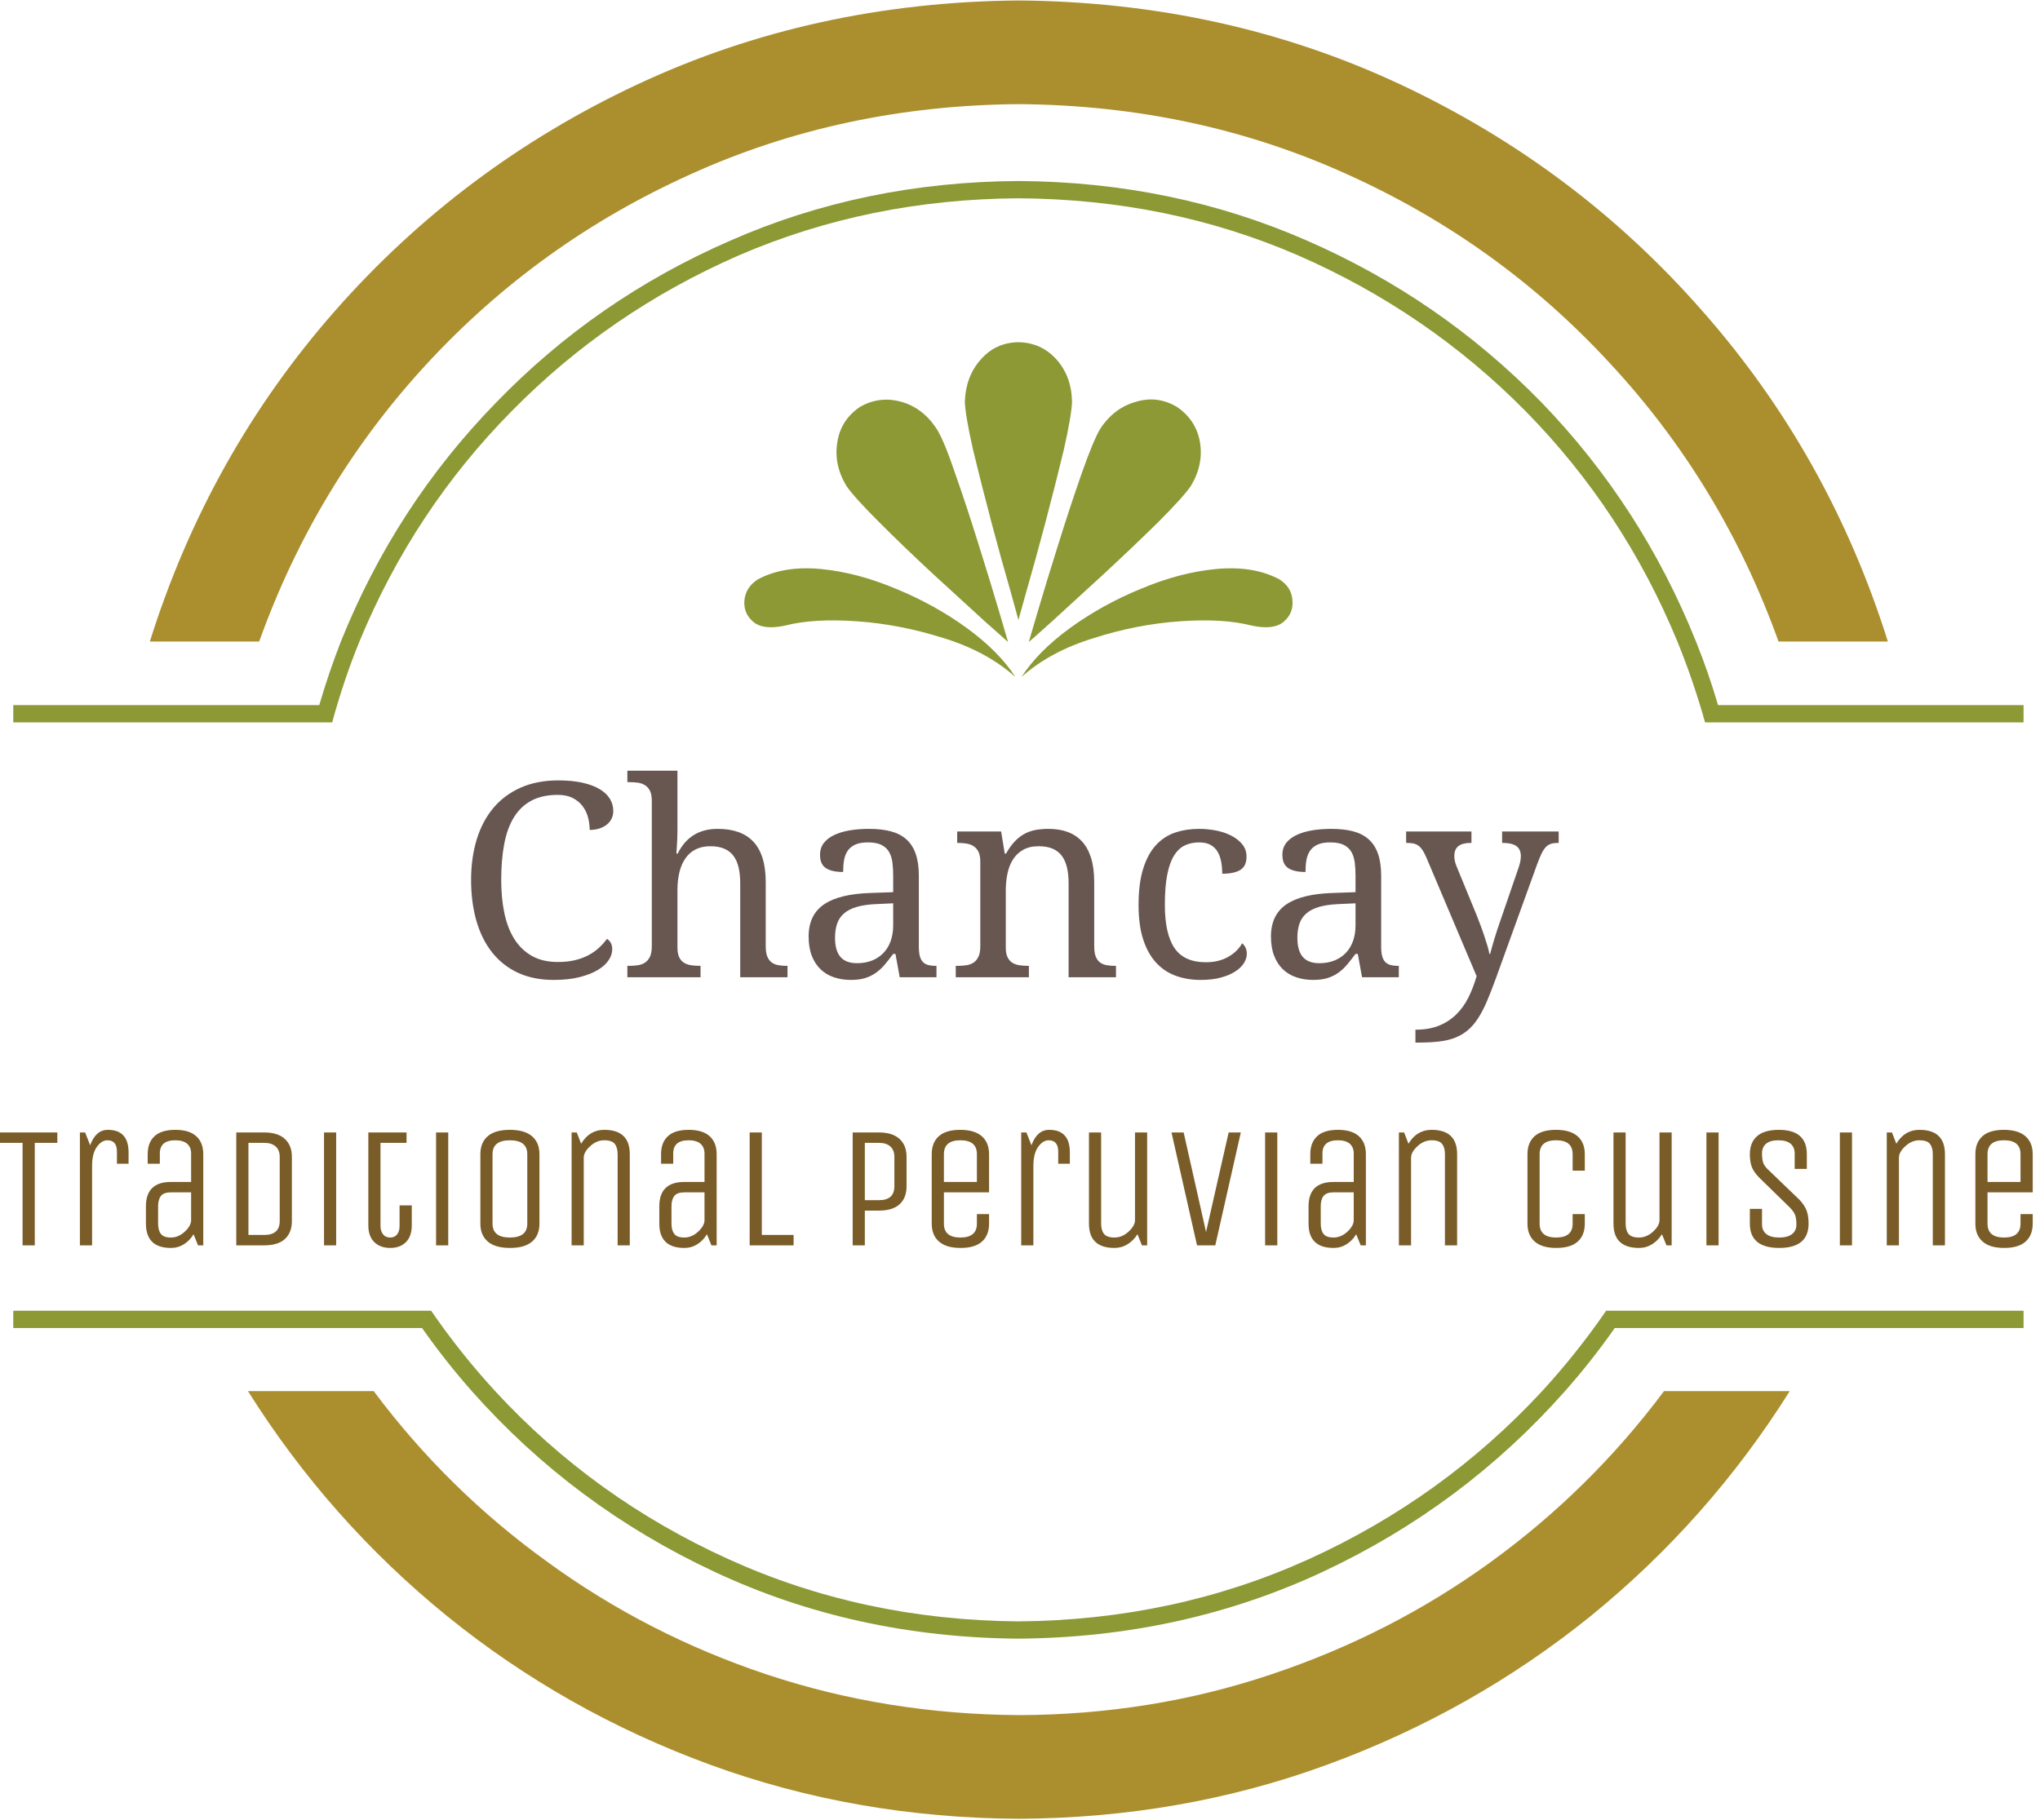 <?xml version="1.0" encoding="UTF-8" standalone="no"?>
<svg
   xmlns:dc="http://purl.org/dc/elements/1.1/"
   xmlns:cc="http://creativecommons.org/ns#"
   xmlns:rdf="http://www.w3.org/1999/02/22-rdf-syntax-ns#"
   xmlns:svg="http://www.w3.org/2000/svg"
   xmlns="http://www.w3.org/2000/svg"
   viewBox="0 0 360 321.333"
   height="321.333"
   width="360"
   xml:space="preserve"
   id="svg2"
   version="1.1"><defs
     id="defs6" /><g
     transform="matrix(1.333,0,0,-1.333,0,321.333)"
     id="g10"><g
       transform="scale(0.1)"
       id="g12"><path
         id="path14"
         style="fill:#ab8f2e;fill-opacity:1;fill-rule:evenodd;stroke:none"
         d="m 1348.83,2272.7 c 155.62,-1.18 300.35,-32.04 434.18,-92.7 133.87,-60.23 250.04,-143.79 348.4,-250.55 98.82,-106.4 173.2,-229.22 223.12,-368.4 h 144.77 c -51.92,165.12 -133.87,311.18 -246.02,438.21 -111.72,127.38 -245.04,227.26 -399.88,299.76 -154.85,72.46 -323.05,109.46 -504.57,110.98 -181.56,-1.52 -349.728,-38.52 -504.611,-110.98 C 689.41,2226.52 555.898,2126.64 443.75,1999.26 332.031,1872.23 250.23,1726.17 198.359,1561.05 h 144.762 c 49.93,139.18 124.109,262 222.539,368.4 98.75,106.76 215.078,190.32 348.949,250.55 133.871,60.66 278.591,91.52 434.221,92.7 m 854.1,-1704.22 h 166.48 C 2297.73,454.41 2209.8,355.082 2105.66,270.43 2001.17,186.129 1884.88,120.512 1756.68,73.629 1628.55,26.68 1492.62,2.891 1348.83,2.109 1205.04,2.891 1068.91,26.68 940.352,73.629 812.23,120.512 696.051,186.129 591.988,270.43 487.852,355.082 399.922,454.41 328.238,568.48 H 494.73 C 559.922,481.129 636.762,405.621 725.23,341.91 813.359,277.809 910,228.281 1015.31,193.16 c 105.63,-35.07 216.8,-53 333.52,-53.75 116.68,0.36 227.89,18.289 333.51,53.75 105.28,35.121 201.96,84.5 290.04,148.172 88.52,64.098 165.32,139.797 230.55,227.148" /><path
         id="path16"
         style="fill:#8c9935;fill-opacity:1;fill-rule:evenodd;stroke:none"
         d="m 1003.28,1643.4 c -10.659,-6.88 -16.561,-15.98 -17.729,-27.42 -1.172,-11.45 2.687,-21.02 11.437,-28.6 8.752,-7.65 22.892,-9.37 42.312,-5.19 25.19,6.48 56.87,8.4 95,5.7 38.12,-2.62 76.44,-10.08 115,-22.3 38.12,-11.8 69.76,-28.95 94.96,-51.49 -14.53,22.54 -35.9,44.06 -64.1,64.69 -28.21,20.55 -59.5,37.93 -93.79,52.03 -34.34,14.49 -67.74,23.28 -100.12,26.33 -32.46,3.01 -60.08,-1.53 -82.97,-13.75 m 573.2,123.59 c 11.45,19.03 15.47,38.52 12.04,58.32 -3.44,19.49 -13.56,34.92 -30.32,46.37 -17.15,10.31 -35.31,12.58 -54.33,6.87 -19.46,-5.39 -35.32,-17.34 -47.5,-36.09 -6.1,-10.27 -14.3,-30.12 -24.61,-59.45 -10.28,-29.38 -20.78,-61.21 -31.45,-95.55 -10.7,-33.94 -19.61,-63.32 -26.91,-88.12 -7.23,-24.77 -11.06,-37.74 -11.45,-38.87 1.17,0.74 11.29,9.73 30.35,26.91 19.03,17.5 41.76,38.28 68.09,62.35 26.33,24.37 50.55,47.46 72.66,69.22 22.11,22.1 36.6,38.12 43.43,48.04 m -228.24,190.47 c -20.19,-0.35 -36.79,-7.97 -49.76,-22.85 -13.36,-14.88 -20.39,-33.59 -21.18,-56.06 0.4,-11.83 4.03,-33 10.86,-63.51 7.27,-30.12 15.47,-62.54 24.65,-97.27 9.1,-34.33 17.35,-63.86 24.57,-88.67 6.88,-25.15 10.51,-38.36 10.86,-39.45 0.39,1.09 4.03,14.1 10.86,38.87 7.27,25.15 15.47,54.92 24.61,89.25 9.18,34.73 17.34,67.15 24.61,97.27 6.88,30.51 10.51,51.68 10.86,63.51 -0.35,22.47 -7.27,41.18 -20.59,56.06 -13.36,14.88 -30.15,22.5 -50.35,22.85 m -13.71,-396.99 c -0.43,1.13 -4.22,14.1 -11.44,38.87 -7.27,24.8 -16.25,54.18 -26.92,88.12 -10.66,34.34 -21.13,66.17 -31.48,95.55 -9.85,29.33 -18.09,49.18 -24.57,59.45 -12.19,18.75 -27.85,30.7 -46.92,36.09 -19.45,5.32 -37.73,3.05 -54.88,-6.87 -16.8,-11.45 -26.72,-26.88 -29.77,-46.37 -3.43,-19.8 0.59,-39.29 12.04,-58.32 6.83,-9.92 21.32,-25.94 43.47,-48.04 21.72,-21.76 45.74,-44.85 72.03,-69.22 26.33,-24.07 49.03,-44.85 68.13,-62.35 19.45,-17.18 29.53,-26.17 30.31,-26.91 m 322.62,21.72 c -25.16,6.48 -56.8,8.4 -94.96,5.7 -38.13,-2.62 -76.25,-10.08 -114.42,-22.3 -38.47,-11.8 -70.35,-28.95 -95.5,-51.49 14.49,22.54 35.85,44.06 64.06,64.69 28.24,20.55 59.53,37.93 93.83,52.03 34.33,14.49 67.69,23.28 100.11,26.33 32.78,3.01 60.63,-1.53 83.48,-13.75 10.7,-6.88 16.41,-15.98 17.19,-27.42 1.17,-11.45 -2.66,-21.02 -11.45,-28.6 -8.75,-7.65 -22.89,-9.37 -42.34,-5.19 m -308.91,588.71 c -136.52,-0.78 -263.75,-27.11 -381.56,-78.99 -118.239,-51.48 -221.602,-123 -310.078,-214.53 -88.872,-91.13 -157.301,-196.6 -205.352,-316.33 -10.699,-27.5 -20.23,-55.5 -28.629,-84.14 H 17.578 v -22.89 H 439.801 c 9.929,36.64 21.879,72.31 36.019,107.03 47.7,115.51 114.801,217.19 201.371,304.89 86.168,87.73 186.52,156.56 300.93,206.52 114.769,49.57 238.169,74.77 370.119,75.55 132.35,-0.78 255.74,-25.98 370.16,-75.55 114.41,-49.96 214.88,-118.79 301.44,-206.52 86.21,-87.7 153.17,-189.38 200.82,-304.89 14.14,-34.72 26.33,-70.39 36.61,-107.03 h 421.64 v 22.89 h -404.5 c -8.32,28.64 -18.08,56.64 -29.14,84.14 -48.08,119.73 -116.32,225.4 -204.8,316.92 -88.87,91.13 -192.23,162.46 -310.04,213.94 -118.28,51.88 -245.66,78.21 -382.19,78.99 M 625.121,567.891 C 601.48,594.57 579.379,622.66 558.75,651.988 H 17.578 v 22.891 H 570.781 c 25.938,-37.77 54.34,-73.43 85.239,-106.988 86.992,-94.219 189.761,-168.161 308.359,-221.95 118.241,-53.793 246.211,-81.25 383.861,-82.421 137.7,1.171 265.82,28.628 384.46,82.421 118.2,53.789 221.01,127.731 308.35,221.95 30.86,33.558 59.3,69.218 85.24,106.988 h 552.62 V 651.988 H 2137.7 C 2117.11,622.66 2095,594.57 2071.33,567.891 1981.72,466.84 1875.12,387.301 1751.56,329.34 c -123.94,-57.969 -258.4,-87.539 -403.32,-88.68 -144.88,1.141 -279.18,30.711 -402.728,88.68 -123.953,57.961 -230.742,137.5 -320.391,238.551" /><path
         id="path18"
         style="fill:#685751;fill-opacity:1;fill-rule:evenodd;stroke:none"
         d="m 739.141,1377.19 c 12.308,0 23.007,-1.06 32.109,-3.09 9.059,-2.07 16.641,-4.88 22.66,-8.51 6.051,-3.64 10.539,-7.93 13.551,-12.86 2.969,-4.92 4.449,-10.23 4.449,-15.97 0,-3.87 -0.781,-7.38 -2.34,-10.47 -1.601,-3.13 -3.789,-5.74 -6.601,-7.93 -2.809,-2.15 -6.129,-3.83 -9.918,-5 -3.832,-1.17 -7.973,-1.76 -12.43,-1.76 0,5.63 -0.699,11.21 -2.18,16.72 -1.453,5.51 -3.871,10.43 -7.191,14.84 -3.359,4.38 -7.699,7.97 -13.012,10.71 -5.347,2.77 -11.949,4.14 -19.797,4.14 -13.601,0 -25.121,-2.5 -34.613,-7.46 -9.488,-5 -17.226,-12.27 -23.207,-21.8 -5.973,-9.57 -10.312,-21.33 -13,-35.35 -2.699,-13.99 -4.07,-30 -4.07,-48.05 0,-16.05 1.41,-30.78 4.219,-44.14 2.82,-13.36 7.269,-24.8 13.359,-34.37 6.101,-9.54 13.871,-16.96 23.32,-22.23 9.422,-5.27 20.75,-7.89 33.992,-7.89 8.789,0 16.559,0.82 23.321,2.54 6.718,1.68 12.648,3.94 17.808,6.76 5.16,2.81 9.731,6.05 13.629,9.76 3.949,3.67 7.422,7.54 10.473,11.52 1.988,-1.28 3.629,-3.04 4.918,-5.27 1.289,-2.23 1.922,-5.15 1.922,-8.79 0,-4.57 -1.532,-9.26 -4.653,-13.98 -3.089,-4.77 -7.808,-9.06 -14.14,-12.93 -6.328,-3.87 -14.379,-7.07 -24.098,-9.57 -9.73,-2.54 -21.25,-3.79 -34.609,-3.79 -17.934,0 -33.711,3.16 -47.313,9.49 -13.59,6.33 -24.961,15.31 -34.179,26.92 -9.18,11.6 -16.129,25.54 -20.821,41.83 -4.679,16.29 -7.027,34.34 -7.027,54.14 0,19.45 2.457,37.27 7.379,53.44 4.929,16.17 12.23,30.04 21.879,41.64 9.691,11.6 21.718,20.62 36.129,27.07 14.421,6.45 31.101,9.69 50.082,9.69 z m 187.23,-245.59 h 1.051 v -15.12 h -96.871 v 15.12 h 2.808 c 4.102,0 7.969,0.31 11.52,0.9 3.601,0.59 6.68,1.76 9.34,3.59 2.621,1.8 4.73,4.42 6.332,7.82 1.558,3.39 2.34,7.93 2.34,13.55 v 193.01 c 0,5.27 -0.782,9.49 -2.34,12.73 -1.602,3.21 -3.75,5.71 -6.449,7.46 -2.692,1.76 -5.821,2.89 -9.372,3.44 -3.601,0.51 -7.39,0.78 -11.371,0.78 h -2.808 V 1390 h 66.289 v -79.1 c 0,-3.28 -0.078,-6.72 -0.199,-10.28 -0.121,-3.59 -0.27,-6.87 -0.512,-9.92 -0.231,-3.51 -0.469,-6.99 -0.699,-10.39 h 1.761 c 10.778,21.8 28.399,32.7 52.887,32.7 10.192,0 19.262,-1.37 27.192,-4.14 7.89,-2.74 14.531,-6.96 19.921,-12.66 5.389,-5.66 9.489,-12.97 12.299,-21.87 2.81,-8.91 4.22,-19.5 4.22,-31.8 v -85.08 c 0,-5.62 0.7,-10.16 2.11,-13.55 1.41,-3.4 3.36,-6.02 5.82,-7.82 2.46,-1.83 5.39,-3 8.79,-3.59 3.4,-0.59 7.07,-0.9 11.05,-0.9 h 1.06 v -15.12 h -62.579 v 124.3 c 0,7.85 -0.699,14.81 -2.109,20.9 -1.403,6.09 -3.633,11.25 -6.762,15.47 -3.078,4.22 -7.18,7.42 -12.219,9.57 -5.043,2.19 -11.172,3.28 -18.441,3.28 -7.5,0 -13.981,-1.41 -19.41,-4.14 -5.469,-2.77 -9.969,-6.68 -13.559,-11.8 -3.551,-5.08 -6.25,-11.25 -8.012,-18.44 -1.75,-7.22 -2.609,-15.19 -2.609,-23.98 v -75.94 c 0,-5.27 0.781,-9.53 2.379,-12.77 1.562,-3.2 3.711,-5.63 6.402,-7.27 2.699,-1.64 5.828,-2.73 9.418,-3.28 3.551,-0.5 7.34,-0.78 11.332,-0.78 z m 179.099,37.11 c 0,-11.25 2.38,-19.69 7.15,-25.23 4.72,-5.59 12.07,-8.36 22.03,-8.36 7.26,0 13.87,1.17 19.8,3.51 5.9,2.35 10.94,5.71 15.12,10.04 4.14,4.34 7.34,9.61 9.57,15.82 2.23,6.21 3.32,13.13 3.32,20.74 v 29.18 l -23.01,-1.05 c -10.19,-0.47 -18.71,-1.76 -25.58,-3.79 -6.84,-2.07 -12.39,-4.92 -16.6,-8.63 -4.22,-3.67 -7.23,-8.21 -9.07,-13.6 -1.79,-5.39 -2.73,-11.6 -2.73,-18.63 z m 43.59,126.37 c -6.91,0 -12.5,-0.98 -16.76,-2.89 -4.29,-1.96 -7.61,-4.65 -10.03,-8.17 -2.39,-3.51 -4.03,-7.69 -4.85,-12.5 -0.82,-4.8 -1.21,-10 -1.21,-15.62 -9.96,0 -17.54,1.68 -22.77,5.08 -5.2,3.4 -7.82,9.25 -7.82,17.57 0,6.22 1.68,11.49 5.08,15.83 3.4,4.33 8.09,7.89 13.99,10.62 5.93,2.77 12.81,4.8 20.66,6.09 7.85,1.29 16.21,1.92 25.12,1.92 11.01,0 20.62,-1.1 28.83,-3.24 8.2,-2.19 15.08,-5.71 20.58,-10.63 5.51,-4.92 9.65,-11.37 12.39,-19.26 2.77,-7.93 4.14,-17.61 4.14,-29.1 v -93.32 c 0,-5.04 0.39,-9.22 1.21,-12.5 0.82,-3.28 2.11,-5.9 3.86,-7.89 1.76,-1.99 4.11,-3.4 6.96,-4.22 2.89,-0.82 6.29,-1.25 10.27,-1.25 h 1.06 v -15.12 h -48.68 l -5.62,30.94 h -3.01 c -3.75,-5.04 -7.38,-9.65 -10.9,-13.87 -3.51,-4.21 -7.38,-7.85 -11.6,-10.89 -4.22,-3.05 -8.98,-5.43 -14.3,-7.15 -5.35,-1.68 -11.75,-2.54 -19.25,-2.54 -7.97,0 -15.39,1.13 -22.23,3.44 -6.88,2.26 -12.77,5.78 -17.77,10.54 -4.96,4.73 -8.87,10.71 -11.68,17.93 -2.82,7.19 -4.22,15.74 -4.22,25.59 0,19.1 6.79,33.28 20.39,42.54 13.59,9.26 34.14,14.29 61.68,15.11 l 29.88,1.06 v 21.6 c 0,6.45 -0.35,12.38 -1.05,17.85 -0.71,5.43 -2.23,10.12 -4.57,14.07 -2.35,3.9 -5.71,6.95 -10.08,9.14 -4.42,2.14 -10.31,3.24 -17.7,3.24 z m 211.99,-163.48 h 1.06 v -15.12 h -96.84 v 15.12 h 2.97 c 4.1,0 7.97,0.31 11.53,0.9 3.59,0.59 6.68,1.76 9.33,3.59 2.62,1.8 4.73,4.42 6.33,7.82 1.56,3.39 2.34,7.93 2.34,13.55 v 112.31 c 0,5.27 -0.78,9.53 -2.34,12.73 -1.6,3.24 -3.75,5.74 -6.45,7.5 -2.69,1.76 -5.82,2.93 -9.37,3.52 -3.59,0.58 -7.38,0.86 -11.37,0.86 h -1.05 v 15.11 h 58.2 l 4.73,-29.18 h 1.76 c 3.74,6.68 7.73,12.15 11.87,16.45 4.18,4.26 8.55,7.62 13.2,10 4.61,2.42 9.53,4.06 14.77,4.92 5.19,0.9 10.66,1.33 16.4,1.33 9.5,0 17.97,-1.37 25.43,-4.14 7.43,-2.74 13.75,-6.96 18.99,-12.66 5.19,-5.66 9.18,-12.97 11.95,-21.87 2.74,-8.91 4.1,-19.5 4.1,-31.8 v -85.08 c 0,-5.62 0.71,-10.16 2.03,-13.55 1.37,-3.4 3.25,-6.02 5.71,-7.82 2.46,-1.83 5.39,-3 8.79,-3.59 3.4,-0.59 7.11,-0.9 11.09,-0.9 h 1.21 v -15.12 h -62.73 v 124.3 c 0,7.85 -0.71,14.81 -2.11,20.9 -1.41,6.09 -3.67,11.25 -6.76,15.47 -3.12,4.22 -7.19,7.42 -12.23,9.57 -5.04,2.19 -11.21,3.28 -18.47,3.28 -8.21,0 -15.08,-1.6 -20.63,-4.77 -5.58,-3.16 -10.08,-7.42 -13.47,-12.81 -3.4,-5.39 -5.82,-11.6 -7.27,-18.63 -1.48,-7.03 -2.23,-14.41 -2.23,-22.15 v -75.94 c 0,-5.27 0.82,-9.53 2.39,-12.77 1.6,-3.2 3.71,-5.63 6.4,-7.27 2.7,-1.64 5.86,-2.73 9.42,-3.28 3.59,-0.5 7.34,-0.78 11.32,-0.78 z m 228.36,-18.63 c -11.95,0 -22.96,1.83 -33.04,5.55 -10.08,3.67 -18.75,9.53 -26.02,17.5 -7.26,7.96 -12.93,18.16 -16.95,30.66 -4.06,12.46 -6.1,27.58 -6.1,45.27 0,19.22 2.04,35.28 6.1,48.25 4.02,12.92 9.65,23.35 16.87,31.21 7.19,7.85 15.71,13.39 25.47,16.68 9.81,3.28 20.35,4.92 31.72,4.92 7.5,0 15,-0.74 22.42,-2.19 7.46,-1.48 14.14,-3.71 20.12,-6.76 5.98,-3.04 10.86,-6.91 14.61,-11.52 3.75,-4.65 5.62,-10.04 5.62,-16.25 0,-8.32 -2.69,-14.18 -8.08,-17.58 -5.39,-3.4 -13.44,-5.12 -24.1,-5.12 0,5.63 -0.47,10.98 -1.41,16.02 -0.94,5.04 -2.54,9.45 -4.8,13.24 -2.31,3.83 -5.39,6.8 -9.34,8.99 -3.91,2.14 -8.95,3.24 -15.04,3.24 -6.91,0 -13.12,-1.29 -18.71,-3.87 -5.55,-2.58 -10.35,-7.03 -14.34,-13.36 -3.98,-6.33 -7.03,-14.8 -9.14,-25.47 -2.11,-10.66 -3.16,-24.02 -3.16,-40.08 0,-25.54 4.26,-44.6 12.77,-57.14 8.48,-12.54 22.39,-18.79 41.72,-18.79 11.13,0 20.86,2.34 29.18,7.03 8.32,4.69 14.53,10.7 18.63,18.08 1.76,-1.4 3.25,-3.28 4.42,-5.62 1.17,-2.34 1.76,-5.16 1.76,-8.44 0,-4.1 -1.29,-8.2 -3.87,-12.3 -2.58,-4.1 -6.41,-7.78 -11.52,-11.06 -5.08,-3.28 -11.45,-5.97 -19.07,-8.01 -7.61,-2.07 -16.52,-3.08 -26.72,-3.08 z m 128.13,55.74 c 0,-11.25 2.38,-19.69 7.15,-25.23 4.72,-5.59 12.07,-8.36 22.03,-8.36 7.26,0 13.87,1.17 19.8,3.51 5.9,2.35 10.94,5.71 15.12,10.04 4.14,4.34 7.34,9.61 9.57,15.82 2.23,6.21 3.32,13.13 3.32,20.74 v 29.18 l -23.01,-1.05 c -10.19,-0.47 -18.71,-1.76 -25.58,-3.79 -6.84,-2.07 -12.39,-4.92 -16.6,-8.63 -4.22,-3.67 -7.23,-8.21 -9.07,-13.6 -1.79,-5.39 -2.73,-11.6 -2.73,-18.63 z m 43.59,126.37 c -6.91,0 -12.5,-0.98 -16.75,-2.89 -4.3,-1.96 -7.62,-4.65 -10.04,-8.17 -2.39,-3.51 -4.03,-7.69 -4.85,-12.5 -0.82,-4.8 -1.21,-10 -1.21,-15.62 -9.96,0 -17.54,1.68 -22.77,5.08 -5.2,3.4 -7.81,9.25 -7.81,17.57 0,6.22 1.68,11.49 5.07,15.83 3.4,4.33 8.09,7.89 13.99,10.62 5.94,2.77 12.81,4.8 20.66,6.09 7.85,1.29 16.21,1.92 25.12,1.92 11.01,0 20.62,-1.1 28.83,-3.24 8.2,-2.19 15.08,-5.71 20.58,-10.63 5.51,-4.92 9.65,-11.37 12.39,-19.26 2.77,-7.93 4.14,-17.61 4.14,-29.1 v -93.32 c 0,-5.04 0.39,-9.22 1.21,-12.5 0.82,-3.28 2.11,-5.9 3.86,-7.89 1.76,-1.99 4.11,-3.4 6.96,-4.22 2.89,-0.82 6.29,-1.25 10.27,-1.25 h 1.06 v -15.12 h -48.68 l -5.62,30.94 h -3.01 c -3.75,-5.04 -7.38,-9.65 -10.9,-13.87 -3.51,-4.21 -7.38,-7.85 -11.6,-10.89 -4.22,-3.05 -8.98,-5.43 -14.3,-7.15 -5.35,-1.68 -11.75,-2.54 -19.25,-2.54 -7.97,0 -15.39,1.13 -22.23,3.44 -6.87,2.26 -12.77,5.78 -17.77,10.54 -4.96,4.73 -8.87,10.71 -11.68,17.93 -2.82,7.19 -4.22,15.74 -4.22,25.59 0,19.1 6.8,33.28 20.39,42.54 13.59,9.26 34.14,14.29 61.68,15.11 l 29.88,1.06 v 21.6 c 0,6.45 -0.35,12.38 -1.05,17.85 -0.71,5.43 -2.23,10.12 -4.57,14.07 -2.35,3.9 -5.71,6.95 -10.08,9.14 -4.42,2.14 -10.31,3.24 -17.7,3.24 z m 227.46,14.41 h 74.89 v -15.11 h -1.06 c -3.51,0 -6.52,-0.4 -9.02,-1.14 -2.54,-0.78 -4.81,-2.19 -6.88,-4.29 -2.03,-2.11 -3.94,-5 -5.7,-8.64 -1.76,-3.63 -3.71,-8.32 -5.82,-14.06 l -54.65,-151.17 c -4.22,-11.6 -8.2,-21.8 -11.95,-30.59 -3.75,-8.79 -7.7,-16.33 -11.8,-22.58 -4.1,-6.29 -8.55,-11.44 -13.44,-15.54 -4.84,-4.1 -10.39,-7.39 -16.6,-9.85 -6.21,-2.46 -13.36,-4.18 -21.44,-5.11 -8.09,-0.94 -17.46,-1.41 -28.13,-1.41 h -3.16 v 17.07 c 12.19,0 22.65,1.8 31.44,5.43 8.79,3.63 16.41,8.63 22.78,14.96 6.4,6.33 11.72,13.79 16.01,22.38 4.26,8.64 7.85,17.97 10.78,28.05 l -66.6,157.34 c -1.64,3.75 -3.24,6.8 -4.76,9.22 -1.53,2.39 -3.25,4.38 -5.16,5.9 -1.95,1.53 -4.18,2.58 -6.68,3.17 -2.54,0.58 -5.55,0.86 -9.06,0.86 h -1.06 v 15.11 h 86.49 v -15.11 h -1.06 c -7.26,0 -12.69,-1.41 -16.25,-4.22 -3.59,-2.82 -5.39,-7.19 -5.39,-13.17 0,-1.99 0.24,-4.02 0.63,-6.09 0.43,-2.03 1.13,-4.42 2.18,-7.11 l 26.37,-64.14 c 1.64,-4.1 3.4,-8.6 5.2,-13.48 1.83,-4.84 3.51,-9.65 5.11,-14.41 1.57,-4.73 3.01,-9.22 4.3,-13.44 1.29,-4.22 2.15,-7.85 2.62,-10.9 h 1.05 c 1.29,5.28 3.09,11.68 5.39,19.26 2.27,7.54 4.93,15.66 7.97,24.34 l 24.1,70.15 c 1.06,2.93 1.84,5.74 2.39,8.44 0.5,2.69 0.78,5.04 0.78,7.03 0,6.21 -1.95,10.7 -5.9,13.52 -3.91,2.81 -9.88,4.22 -17.85,4.22 h -1.06 z" /><path
         id="path20"
         style="fill:#7a5c28;fill-opacity:1;fill-rule:evenodd;stroke:none"
         d="M 0,910.98 H 75.898 V 897.191 H 46.02 V 761.48 H 29.879 V 897.191 H 0 Z M 121.91,866.602 V 761.48 h -16.129 v 149.5 h 6.918 l 6.68,-17 c 4.883,13.641 12.73,20.469 23.43,20.469 18.281,0 27.39,-10 27.39,-29.918 V 869.57 h -15.398 v 15.899 c 0,10.121 -4.211,15.152 -12.653,15.152 -5.078,0 -9.687,-2.891 -13.91,-8.711 -4.218,-5.859 -6.328,-14.25 -6.328,-25.308 z M 269.102,882.23 V 761.48 h -6.911 l -5.98,14.731 c -3.199,-5.512 -7.422,-9.922 -12.66,-13.242 -5.192,-3.278 -10.93,-4.918 -17.223,-4.918 -22.066,0 -33.129,10.738 -33.129,32.179 v 23.008 c 0,21.453 11.063,32.192 33.129,32.192 h 26.684 v 37.73 c 0,5.512 -1.762,9.809 -5.313,12.891 -3.519,3.051 -8.719,4.57 -15.629,4.57 -13.629,0 -20.468,-5.82 -20.468,-17.461 v -13.59 h -16.09 v 12.66 c 0,10.27 3.008,18.2 9.058,23.821 6.051,5.59 15.231,8.398 27.5,8.398 12.27,0 21.52,-2.808 27.7,-8.398 6.21,-5.621 9.332,-13.551 9.332,-23.821 z m -16.09,-88.089 v 37.5 h -26.684 c -6.449,0 -10.898,-1.602 -13.359,-4.84 -2.457,-3.211 -3.668,-7.742 -3.668,-13.563 V 790.23 c 0,-5.82 1.211,-10.351 3.668,-13.55 2.461,-3.239 6.91,-4.84 13.359,-4.84 6.442,0 12.422,2.5 17.934,7.461 5.508,5 8.437,9.961 8.75,14.84 z M 349.84,761.48 h -37.031 v 149.5 h 37.031 c 11.961,0 21.019,-2.82 27.23,-8.519 6.211,-5.66 9.34,-13.551 9.34,-23.672 v -85.117 c 0,-10.274 -3.09,-18.203 -9.219,-23.793 -6.14,-5.578 -15.242,-8.399 -27.351,-8.399 z m 20.469,32.192 v 85.117 c 0,5.82 -1.758,10.352 -5.309,13.551 -3.52,3.25 -8.59,4.851 -15.16,4.851 H 328.91 V 775.27 h 20.93 c 13.64,0 20.469,6.14 20.469,18.402 z m 74.73,117.308 v -149.5 h -16.09 v 149.5 z m 42.582,-123.05 v 123.05 h 50.578 v -13.789 h -34.488 v -110.16 c 0,-4.301 1.09,-7.929 3.32,-10.82 2.231,-2.93 5.348,-4.371 9.449,-4.371 4.071,0 7.149,1.398 9.301,4.25 2.149,2.859 3.199,6.488 3.199,10.941 v 27.348 h 16.141 V 787.93 c 0,-9.649 -2.582,-17.032 -7.742,-22.192 -5.109,-5.117 -12.07,-7.687 -20.82,-7.687 -8.707,0 -15.739,2.57 -21.008,7.687 -5.321,5.16 -7.93,12.543 -7.93,22.192 z m 105.777,123.05 v -149.5 h -16.097 v 149.5 z m 120.743,-28.75 v -92 c 0,-10.269 -3.243,-18.199 -9.762,-23.781 -6.527,-5.629 -16.258,-8.398 -29.219,-8.398 -12.93,0 -22.738,2.769 -29.301,8.398 -6.597,5.582 -9.918,13.512 -9.918,23.781 v 92 c 0,10.27 3.278,18.2 9.797,23.821 6.492,5.59 16.25,8.398 29.184,8.398 12.969,0 22.738,-2.808 29.34,-8.398 6.597,-5.621 9.879,-13.551 9.879,-23.821 z m -16.09,-92 v 92 c 0,12.258 -7.66,18.391 -23.012,18.391 -15.309,0 -23.008,-6.133 -23.008,-18.391 v -92 c 0,-12.261 7.699,-18.39 23.008,-18.39 15.352,0 23.012,6.129 23.012,18.39 z m 74.758,87.43 V 761.48 h -16.09 v 149.5 h 6.871 l 5.75,-14.929 c 7.379,12.269 17.57,18.398 30.582,18.398 22.539,0 33.828,-10.738 33.828,-32.219 V 761.48 h -16.09 v 120.75 c 0,5.821 -1.289,10.348 -3.789,13.59 -2.543,3.2 -7.191,4.801 -13.949,4.801 -6.723,0 -12.934,-2.57 -18.594,-7.812 -5.707,-5.188 -8.519,-10.27 -8.519,-15.149 z m 175.941,4.57 V 761.48 h -6.91 l -5.981,14.731 c -3.199,-5.512 -7.418,-9.922 -12.66,-13.242 -5.187,-3.278 -10.929,-4.918 -17.219,-4.918 -22.07,0 -33.128,10.738 -33.128,32.179 v 23.008 c 0,21.453 11.058,32.192 33.128,32.192 h 26.68 v 37.73 c 0,5.512 -1.762,9.809 -5.32,12.891 -3.512,3.051 -8.711,4.57 -15.621,4.57 -13.629,0 -20.469,-5.82 -20.469,-17.461 v -13.59 h -16.09 v 12.66 c 0,10.27 3,18.2 9.059,23.821 6.051,5.59 15.23,8.398 27.5,8.398 12.261,0 21.519,-2.808 27.73,-8.398 6.211,-5.621 9.301,-13.551 9.301,-23.821 z m -16.09,-88.089 v 37.5 h -26.68 c -6.449,0 -10.902,-1.602 -13.359,-4.84 -2.422,-3.211 -3.672,-7.742 -3.672,-13.563 V 790.23 c 0,-5.82 1.25,-10.351 3.672,-13.55 2.457,-3.239 6.91,-4.84 13.359,-4.84 6.442,0 12.418,2.5 17.93,7.461 5.5,5 8.43,9.961 8.75,14.84 z m 117.96,-32.661 h -58.159 v 149.5 h 16.089 V 775.27 h 42.07 z m 94.3,46.02 v -46.02 h -16.09 v 149.5 h 34.72 c 12,0 21.06,-2.82 27.27,-8.519 6.21,-5.66 9.34,-13.551 9.34,-23.672 v -39.098 c 0,-10.281 -3.09,-18.211 -9.22,-23.793 -6.14,-5.628 -15.28,-8.398 -27.39,-8.398 z m 39.1,32.191 v 39.098 c 0,5.82 -1.75,10.352 -5.27,13.551 -3.52,3.25 -8.59,4.851 -15.2,4.851 h -18.63 v -75.902 h 18.63 c 13.68,0 20.47,6.133 20.47,18.402 z m 109.26,-49.461 v 12.661 h 16.1 V 790.23 c 0,-10.269 -3.13,-18.199 -9.42,-23.781 -6.29,-5.629 -15.7,-8.398 -28.28,-8.398 -12.58,0 -22.07,2.769 -28.52,8.398 -6.44,5.582 -9.68,13.512 -9.68,23.781 v 92 c 0,10.27 3.16,18.2 9.45,23.821 6.29,5.59 15.7,8.398 28.28,8.398 12.58,0 22.07,-2.808 28.52,-8.398 6.44,-5.621 9.65,-13.551 9.65,-23.821 v -50.589 h -59.77 V 790.23 c 0,-12.261 7.27,-18.39 21.84,-18.39 14.57,0 21.83,6.129 21.83,18.39 z m -43.67,92 v -36.8 h 43.67 v 36.8 c 0,12.258 -7.26,18.391 -21.83,18.391 -14.57,0 -21.84,-6.133 -21.84,-18.391 z m 118.44,-15.628 V 761.48 h -16.1 v 149.5 h 6.88 l 6.68,-17 c 4.92,13.641 12.73,20.469 23.47,20.469 18.25,0 27.35,-10 27.35,-29.918 V 869.57 h -15.39 v 15.899 c 0,10.121 -4.22,15.152 -12.66,15.152 -5.08,0 -9.69,-2.891 -13.9,-8.711 -4.22,-5.859 -6.33,-14.25 -6.33,-25.308 z m 73.59,-76.372 v 120.75 h 16.09 V 790.23 c 0,-5.82 1.29,-10.351 3.79,-13.55 2.54,-3.239 7.19,-4.84 13.95,-4.84 6.72,0 12.93,2.609 18.59,7.808 5.71,5.231 8.52,10.274 8.52,15.192 v 116.14 h 16.09 v -149.5 h -6.87 l -5.98,14.731 c -3.4,-5.512 -7.73,-9.922 -13.01,-13.242 -5.27,-3.278 -11.09,-4.918 -17.34,-4.918 -22.58,0 -33.83,10.738 -33.83,32.179 z m 201.02,120.75 -33.79,-149.5 h -24.18 l -33.79,149.5 h 16.09 l 29.65,-131.8 29.92,131.8 z m 48.32,0 v -149.5 h -16.14 v 149.5 z m 117.26,-28.75 V 761.48 h -6.87 l -5.98,14.731 c -3.24,-5.512 -7.46,-9.922 -12.66,-13.242 -5.23,-3.278 -10.97,-4.918 -17.26,-4.918 -22.07,0 -33.13,10.738 -33.13,32.179 v 23.008 c 0,21.453 11.06,32.192 33.13,32.192 h 26.68 v 37.73 c 0,5.512 -1.76,9.809 -5.27,12.891 -3.52,3.051 -8.76,4.57 -15.67,4.57 -13.63,0 -20.47,-5.82 -20.47,-17.461 v -13.59 h -16.09 v 12.66 c 0,10.27 3.05,18.2 9.1,23.821 6.05,5.59 15.2,8.398 27.46,8.398 12.31,0 21.52,-2.808 27.74,-8.398 6.21,-5.621 9.29,-13.551 9.29,-23.821 z m -16.09,-88.089 v 37.5 h -26.68 c -6.45,0 -10.86,-1.602 -13.32,-4.84 -2.46,-3.211 -3.67,-7.742 -3.67,-13.563 V 790.23 c 0,-5.82 1.21,-10.351 3.67,-13.55 2.46,-3.239 6.87,-4.84 13.32,-4.84 6.44,0 12.42,2.5 17.97,7.461 5.51,5 8.4,9.961 8.71,14.84 z m 75.9,83.519 V 761.48 h -16.1 v 149.5 h 6.92 l 5.74,-14.929 c 7.34,12.269 17.54,18.398 30.59,18.398 22.53,0 33.82,-10.738 33.82,-32.219 V 761.48 h -16.13 v 120.75 c 0,5.821 -1.25,10.348 -3.79,13.59 -2.5,3.2 -7.15,4.801 -13.9,4.801 -6.76,0 -12.97,-2.57 -18.64,-7.812 -5.66,-5.188 -8.51,-10.27 -8.51,-15.149 z m 213.9,-87.43 v 12.661 h 16.1 V 790.23 c 0,-10.269 -3.13,-18.199 -9.42,-23.781 -6.29,-5.629 -15.7,-8.398 -28.28,-8.398 -12.58,0 -22.11,2.769 -28.51,8.398 -6.45,5.582 -9.69,13.512 -9.69,23.781 v 92 c 0,10.27 3.16,18.2 9.45,23.821 6.29,5.59 15.7,8.398 28.28,8.398 12.58,0 22.07,-2.808 28.52,-8.398 6.44,-5.621 9.65,-13.551 9.65,-23.821 v -21.839 h -16.1 v 21.839 c 0,12.258 -7.26,18.391 -21.83,18.391 -14.57,0 -21.88,-6.133 -21.88,-18.391 v -92 c 0,-12.261 7.31,-18.39 21.88,-18.39 14.57,0 21.83,6.129 21.83,18.39 z m 54.07,0 v 120.75 h 16.09 V 790.23 c 0,-5.82 1.25,-10.351 3.79,-13.55 2.54,-3.239 7.19,-4.84 13.9,-4.84 6.76,0 12.97,2.609 18.64,7.808 5.7,5.231 8.51,10.274 8.51,15.192 v 116.14 h 16.1 v -149.5 h -6.88 l -5.97,14.731 c -3.4,-5.512 -7.74,-9.922 -13.01,-13.242 -5.28,-3.278 -11.1,-4.918 -17.39,-4.918 -22.53,0 -33.78,10.738 -33.78,32.179 z m 139.14,120.75 v -149.5 h -16.1 v 149.5 z M 2394.3,790.23 c 0,-21.441 -12.97,-32.179 -38.87,-32.179 -25.9,0 -38.87,10.738 -38.87,32.179 v 19.571 h 16.1 V 789.34 c 0,-5.551 1.91,-9.852 5.74,-12.891 3.83,-3.09 9.53,-4.609 17.03,-4.609 7.5,0 13.2,1.519 17.03,4.609 3.83,3.039 5.74,7.223 5.74,12.531 0,5.282 -0.58,9.5 -1.72,12.661 -1.17,3.129 -3.51,6.449 -7.03,10 l -40.47,39.531 c -4.76,4.769 -8,9.418 -9.76,13.949 -1.76,4.488 -2.66,10.231 -2.66,17.109 0,10.27 3.17,18.2 9.53,23.821 6.37,5.59 16.02,8.398 28.87,8.398 24.69,0 37.03,-10.738 37.03,-32.219 v -19.531 h -16.09 v 20.461 c 0,5.512 -1.8,9.809 -5.39,12.891 -3.63,3.051 -9.03,4.57 -16.21,4.57 -7.23,0 -12.62,-1.519 -16.25,-4.57 -3.6,-3.082 -5.39,-7.301 -5.39,-12.653 0,-5.386 0.54,-9.609 1.6,-12.66 1.09,-3.078 3.47,-6.289 7.15,-9.648 l 41.17,-39.57 c 4.45,-4.918 7.5,-9.61 9.18,-14.141 1.68,-4.527 2.54,-10.231 2.54,-17.149 z m 57.5,120.75 v -149.5 h -16.1 v 149.5 z m 62.11,-33.32 V 761.48 h -16.1 v 149.5 h 6.88 l 5.78,-14.929 c 7.34,12.269 17.54,18.398 30.58,18.398 22.54,0 33.79,-10.738 33.79,-32.219 V 761.48 h -16.09 v 120.75 c 0,5.821 -1.25,10.348 -3.79,13.59 -2.54,3.2 -7.19,4.801 -13.91,4.801 -6.75,0 -12.96,-2.57 -18.63,-7.812 -5.7,-5.188 -8.51,-10.27 -8.51,-15.149 z m 160.97,-87.43 v 12.661 h 16.14 V 790.23 c 0,-10.269 -3.17,-18.199 -9.46,-23.781 -6.29,-5.629 -15.7,-8.398 -28.28,-8.398 -12.58,0 -22.07,2.769 -28.51,8.398 -6.45,5.582 -9.65,13.512 -9.65,23.781 v 92 c 0,10.27 3.12,18.2 9.41,23.821 6.29,5.59 15.7,8.398 28.28,8.398 12.58,0 22.07,-2.808 28.52,-8.398 6.44,-5.621 9.69,-13.551 9.69,-23.821 v -50.589 h -59.81 V 790.23 c 0,-12.261 7.27,-18.39 21.84,-18.39 14.57,0 21.83,6.129 21.83,18.39 z m -43.67,92 v -36.8 h 43.67 v 36.8 c 0,12.258 -7.26,18.391 -21.83,18.391 -14.57,0 -21.84,-6.133 -21.84,-18.391 z" /></g></g></svg>